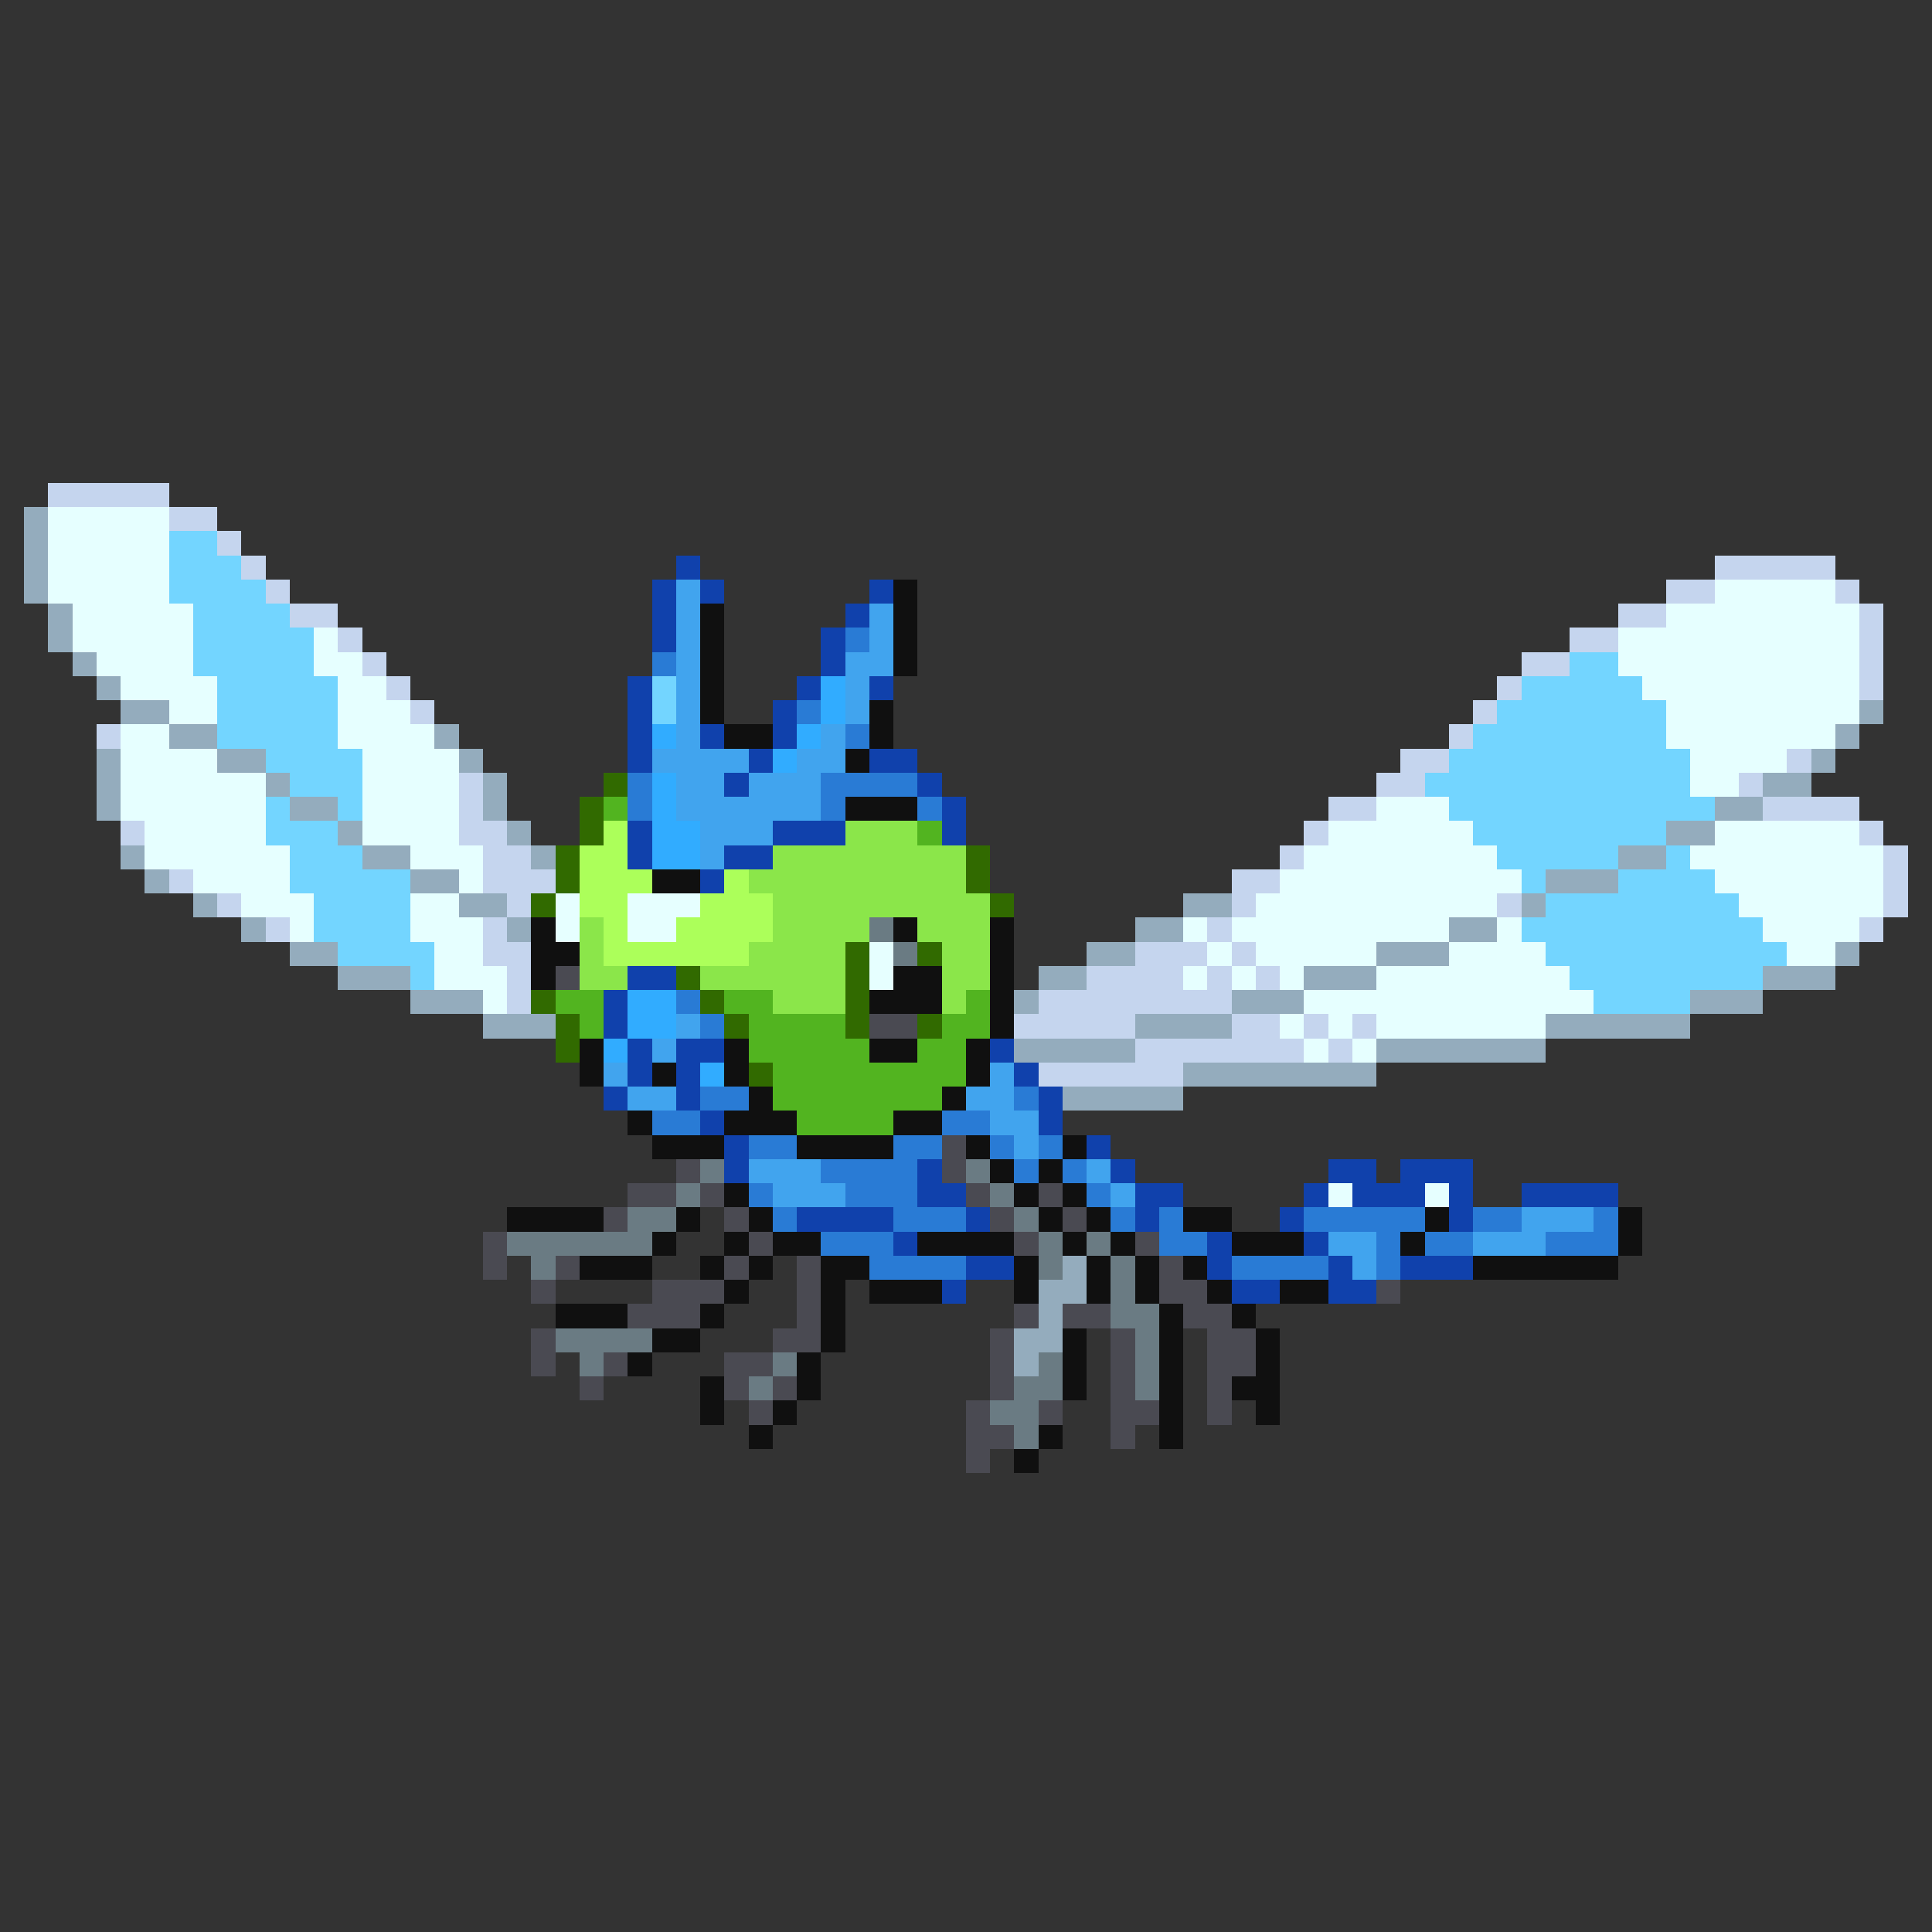 <svg xmlns="http://www.w3.org/2000/svg" viewBox="0 -0.5 80 80" shape-rendering="crispEdges">
<rect x="0" y="-0.5" width="80" height="80" fill="#333333" stroke="none"/>
<path stroke="#c5d5ee" d="M2 20h5M7 21h2M9 22h1M10 23h1M71 23h5M11 24h1M69 24h2M76 24h1M12 25h2M67 25h2M77 25h1M14 26h1M65 26h2M77 26h1M15 27h1M63 27h2M77 27h1M16 28h1M62 28h1M77 28h1M17 29h1M61 29h1M4 30h1M60 30h1M58 31h2M74 31h1M19 32h1M57 32h2M72 32h1M19 33h1M55 33h2M73 33h4M5 34h1M19 34h2M54 34h1M77 34h1M20 35h2M53 35h1M78 35h1M7 36h1M20 36h3M51 36h2M78 36h1M9 37h1M21 37h1M51 37h1M62 37h1M78 37h1M11 38h1M20 38h1M50 38h1M77 38h1M20 39h2M47 39h3M51 39h1M21 40h1M45 40h4M50 40h1M52 40h1M21 41h1M43 41h8M42 42h5M51 42h2M54 42h1M56 42h1M47 43h7M55 43h1M43 44h6" />
<path stroke="#94acbd" d="M1 21h1M1 22h1M1 23h1M1 24h1M2 25h1M2 26h1M3 27h1M4 28h1M5 29h2M77 29h1M7 30h2M18 30h1M76 30h1M4 31h1M9 31h2M19 31h1M75 31h1M4 32h1M11 32h1M20 32h1M73 32h2M4 33h1M12 33h2M20 33h1M71 33h2M14 34h1M21 34h1M69 34h2M5 35h1M15 35h2M22 35h1M67 35h2M6 36h1M17 36h2M64 36h3M8 37h1M19 37h2M49 37h2M63 37h1M10 38h1M21 38h1M47 38h2M60 38h2M12 39h2M45 39h2M57 39h3M76 39h1M14 40h3M43 40h2M54 40h3M73 40h3M17 41h3M42 41h1M51 41h3M70 41h3M20 42h3M47 42h4M64 42h6M42 43h5M57 43h7M49 44h8M44 45h5M44 52h1M43 53h2M43 54h1M42 55h2M42 56h1" />
<path stroke="#e6ffff" d="M2 21h5M2 22h5M2 23h5M2 24h5M71 24h5M3 25h5M69 25h8M3 26h5M13 26h1M67 26h10M4 27h4M13 27h2M67 27h10M5 28h4M14 28h2M68 28h9M7 29h2M14 29h3M69 29h8M5 30h2M14 30h4M69 30h7M5 31h4M15 31h4M70 31h4M5 32h6M15 32h4M70 32h2M5 33h6M15 33h4M57 33h3M6 34h5M15 34h4M55 34h6M71 34h6M6 35h6M17 35h3M54 35h8M70 35h8M8 36h4M19 36h1M53 36h10M71 36h7M10 37h3M17 37h2M23 37h1M26 37h3M52 37h10M72 37h6M12 38h1M17 38h3M23 38h1M26 38h2M49 38h1M51 38h9M62 38h1M73 38h4M18 39h2M36 39h1M50 39h1M52 39h5M60 39h4M74 39h2M18 40h3M36 40h1M49 40h1M51 40h1M53 40h1M57 40h8M20 41h1M54 41h12M53 42h1M55 42h1M57 42h7M54 43h1M56 43h1M55 49h1M59 49h1" />
<path stroke="#73d5ff" d="M7 22h2M7 23h3M7 24h4M8 25h4M8 26h5M8 27h5M65 27h2M9 28h5M27 28h1M63 28h5M9 29h5M27 29h1M62 29h7M9 30h5M61 30h8M11 31h4M60 31h10M12 32h3M59 32h11M11 33h1M14 33h1M60 33h11M11 34h3M61 34h8M12 35h3M62 35h5M69 35h1M12 36h5M63 36h1M67 36h4M13 37h4M64 37h8M13 38h4M63 38h10M14 39h4M64 39h10M17 40h1M65 40h8M66 41h4" />
<path stroke="#1041ac" d="M28 23h1M27 24h1M29 24h1M36 24h1M27 25h1M35 25h1M27 26h1M34 26h1M34 27h1M26 28h1M33 28h1M36 28h1M26 29h1M32 29h1M26 30h1M29 30h1M32 30h1M26 31h1M31 31h1M36 31h2M30 32h1M38 32h1M39 33h1M26 34h1M32 34h3M39 34h1M26 35h1M30 35h2M29 36h1M26 40h2M25 41h1M25 42h1M26 43h1M28 43h2M41 43h1M26 44h1M28 44h1M42 44h1M25 45h1M28 45h1M43 45h1M29 46h1M43 46h1M30 47h1M45 47h1M30 48h1M38 48h1M46 48h1M55 48h2M58 48h3M38 49h2M47 49h2M54 49h1M56 49h3M60 49h1M63 49h4M33 50h4M40 50h1M47 50h1M53 50h1M60 50h1M37 51h1M50 51h1M54 51h1M40 52h2M50 52h1M55 52h1M58 52h3M39 53h1M51 53h2M55 53h2" />
<path stroke="#41a4ee" d="M28 24h1M28 25h1M36 25h1M28 26h1M36 26h1M28 27h1M35 27h2M28 28h1M35 28h1M28 29h1M35 29h1M28 30h1M34 30h1M27 31h4M33 31h2M28 32h2M31 32h3M28 33h6M29 34h3M29 35h1M28 42h1M27 43h1M25 44h1M41 44h1M26 45h2M40 45h2M41 46h2M42 47h1M31 48h3M45 48h1M32 49h3M46 49h1M63 50h3M55 51h2M61 51h3M56 52h1" />
<path stroke="#101010" d="M37 24h1M29 25h1M37 25h1M29 26h1M37 26h1M29 27h1M37 27h1M29 28h1M29 29h1M36 29h1M30 30h2M36 30h1M35 31h1M35 33h3M27 36h2M22 38h1M37 38h1M41 38h1M22 39h2M41 39h1M22 40h1M37 40h2M41 40h1M36 41h3M41 41h1M41 42h1M24 43h1M30 43h1M36 43h2M40 43h1M24 44h1M27 44h1M30 44h1M40 44h1M31 45h1M39 45h1M26 46h1M30 46h3M37 46h2M27 47h3M33 47h4M40 47h1M44 47h1M41 48h1M43 48h1M30 49h1M42 49h1M44 49h1M21 50h4M28 50h1M31 50h1M43 50h1M45 50h1M49 50h2M59 50h1M67 50h1M27 51h1M30 51h1M32 51h2M38 51h4M44 51h1M46 51h1M51 51h3M58 51h1M67 51h1M24 52h3M29 52h1M31 52h1M34 52h2M42 52h1M45 52h1M47 52h1M49 52h1M61 52h6M30 53h1M34 53h1M36 53h3M42 53h1M45 53h1M47 53h1M50 53h1M53 53h2M23 54h3M29 54h1M34 54h1M48 54h1M51 54h1M27 55h2M34 55h1M44 55h1M48 55h1M52 55h1M26 56h1M33 56h1M44 56h1M48 56h1M52 56h1M29 57h1M33 57h1M44 57h1M48 57h1M51 57h2M29 58h1M32 58h1M48 58h1M52 58h1M31 59h1M43 59h1M48 59h1M42 60h1" />
<path stroke="#297bd5" d="M35 26h1M27 27h1M33 29h1M35 30h1M26 32h1M34 32h4M26 33h1M34 33h1M38 33h1M28 41h1M29 42h1M29 45h2M42 45h1M27 46h2M39 46h2M31 47h2M37 47h2M41 47h1M43 47h1M34 48h4M42 48h1M44 48h1M31 49h1M35 49h3M45 49h1M32 50h1M37 50h3M46 50h1M48 50h1M54 50h5M61 50h2M66 50h1M34 51h3M48 51h2M57 51h1M59 51h2M64 51h3M36 52h4M51 52h4M57 52h1" />
<path stroke="#31acff" d="M34 28h1M34 29h1M27 30h1M33 30h1M32 31h1M27 32h1M27 33h1M27 34h2M27 35h2M26 41h2M26 42h2M25 43h1M29 44h1" />
<path stroke="#316a00" d="M25 32h1M24 33h1M24 34h1M23 35h1M40 35h1M23 36h1M40 36h1M22 37h1M41 37h1M35 39h1M38 39h1M28 40h1M35 40h1M22 41h1M29 41h1M35 41h1M23 42h1M30 42h1M35 42h1M38 42h1M23 43h1M31 44h1" />
<path stroke="#52b420" d="M25 33h1M38 34h1M23 41h2M30 41h2M40 41h1M24 42h1M31 42h4M39 42h2M31 43h5M38 43h2M32 44h8M32 45h7M33 46h4" />
<path stroke="#acff5a" d="M25 34h1M24 35h2M24 36h3M30 36h1M24 37h2M29 37h3M25 38h1M28 38h4M25 39h6" />
<path stroke="#8be64a" d="M35 34h3M32 35h8M31 36h9M32 37h9M24 38h1M32 38h4M38 38h3M24 39h1M31 39h4M39 39h2M24 40h2M29 40h6M39 40h2M32 41h3M39 41h1" />
<path stroke="#6a7b83" d="M36 38h1M37 39h1M29 48h1M40 48h1M28 49h1M41 49h1M26 50h2M42 50h1M21 51h6M43 51h1M45 51h1M22 52h1M43 52h1M46 52h1M46 53h1M46 54h2M23 55h4M47 55h1M24 56h1M32 56h1M43 56h1M47 56h1M31 57h1M42 57h2M47 57h1M41 58h2M42 59h1" />
<path stroke="#4a4a52" d="M23 40h1M36 42h2M39 47h1M28 48h1M39 48h1M26 49h2M29 49h1M40 49h1M43 49h1M25 50h1M30 50h1M41 50h1M44 50h1M20 51h1M31 51h1M42 51h1M47 51h1M20 52h1M23 52h1M30 52h1M33 52h1M48 52h1M22 53h1M27 53h3M33 53h1M48 53h2M57 53h1M26 54h3M33 54h1M42 54h1M44 54h2M49 54h2M22 55h1M32 55h2M41 55h1M46 55h1M50 55h2M22 56h1M25 56h1M30 56h2M41 56h1M46 56h1M50 56h2M24 57h1M30 57h1M32 57h1M41 57h1M46 57h1M50 57h1M31 58h1M40 58h1M43 58h1M46 58h2M50 58h1M40 59h2M46 59h1M40 60h1" />
</svg>